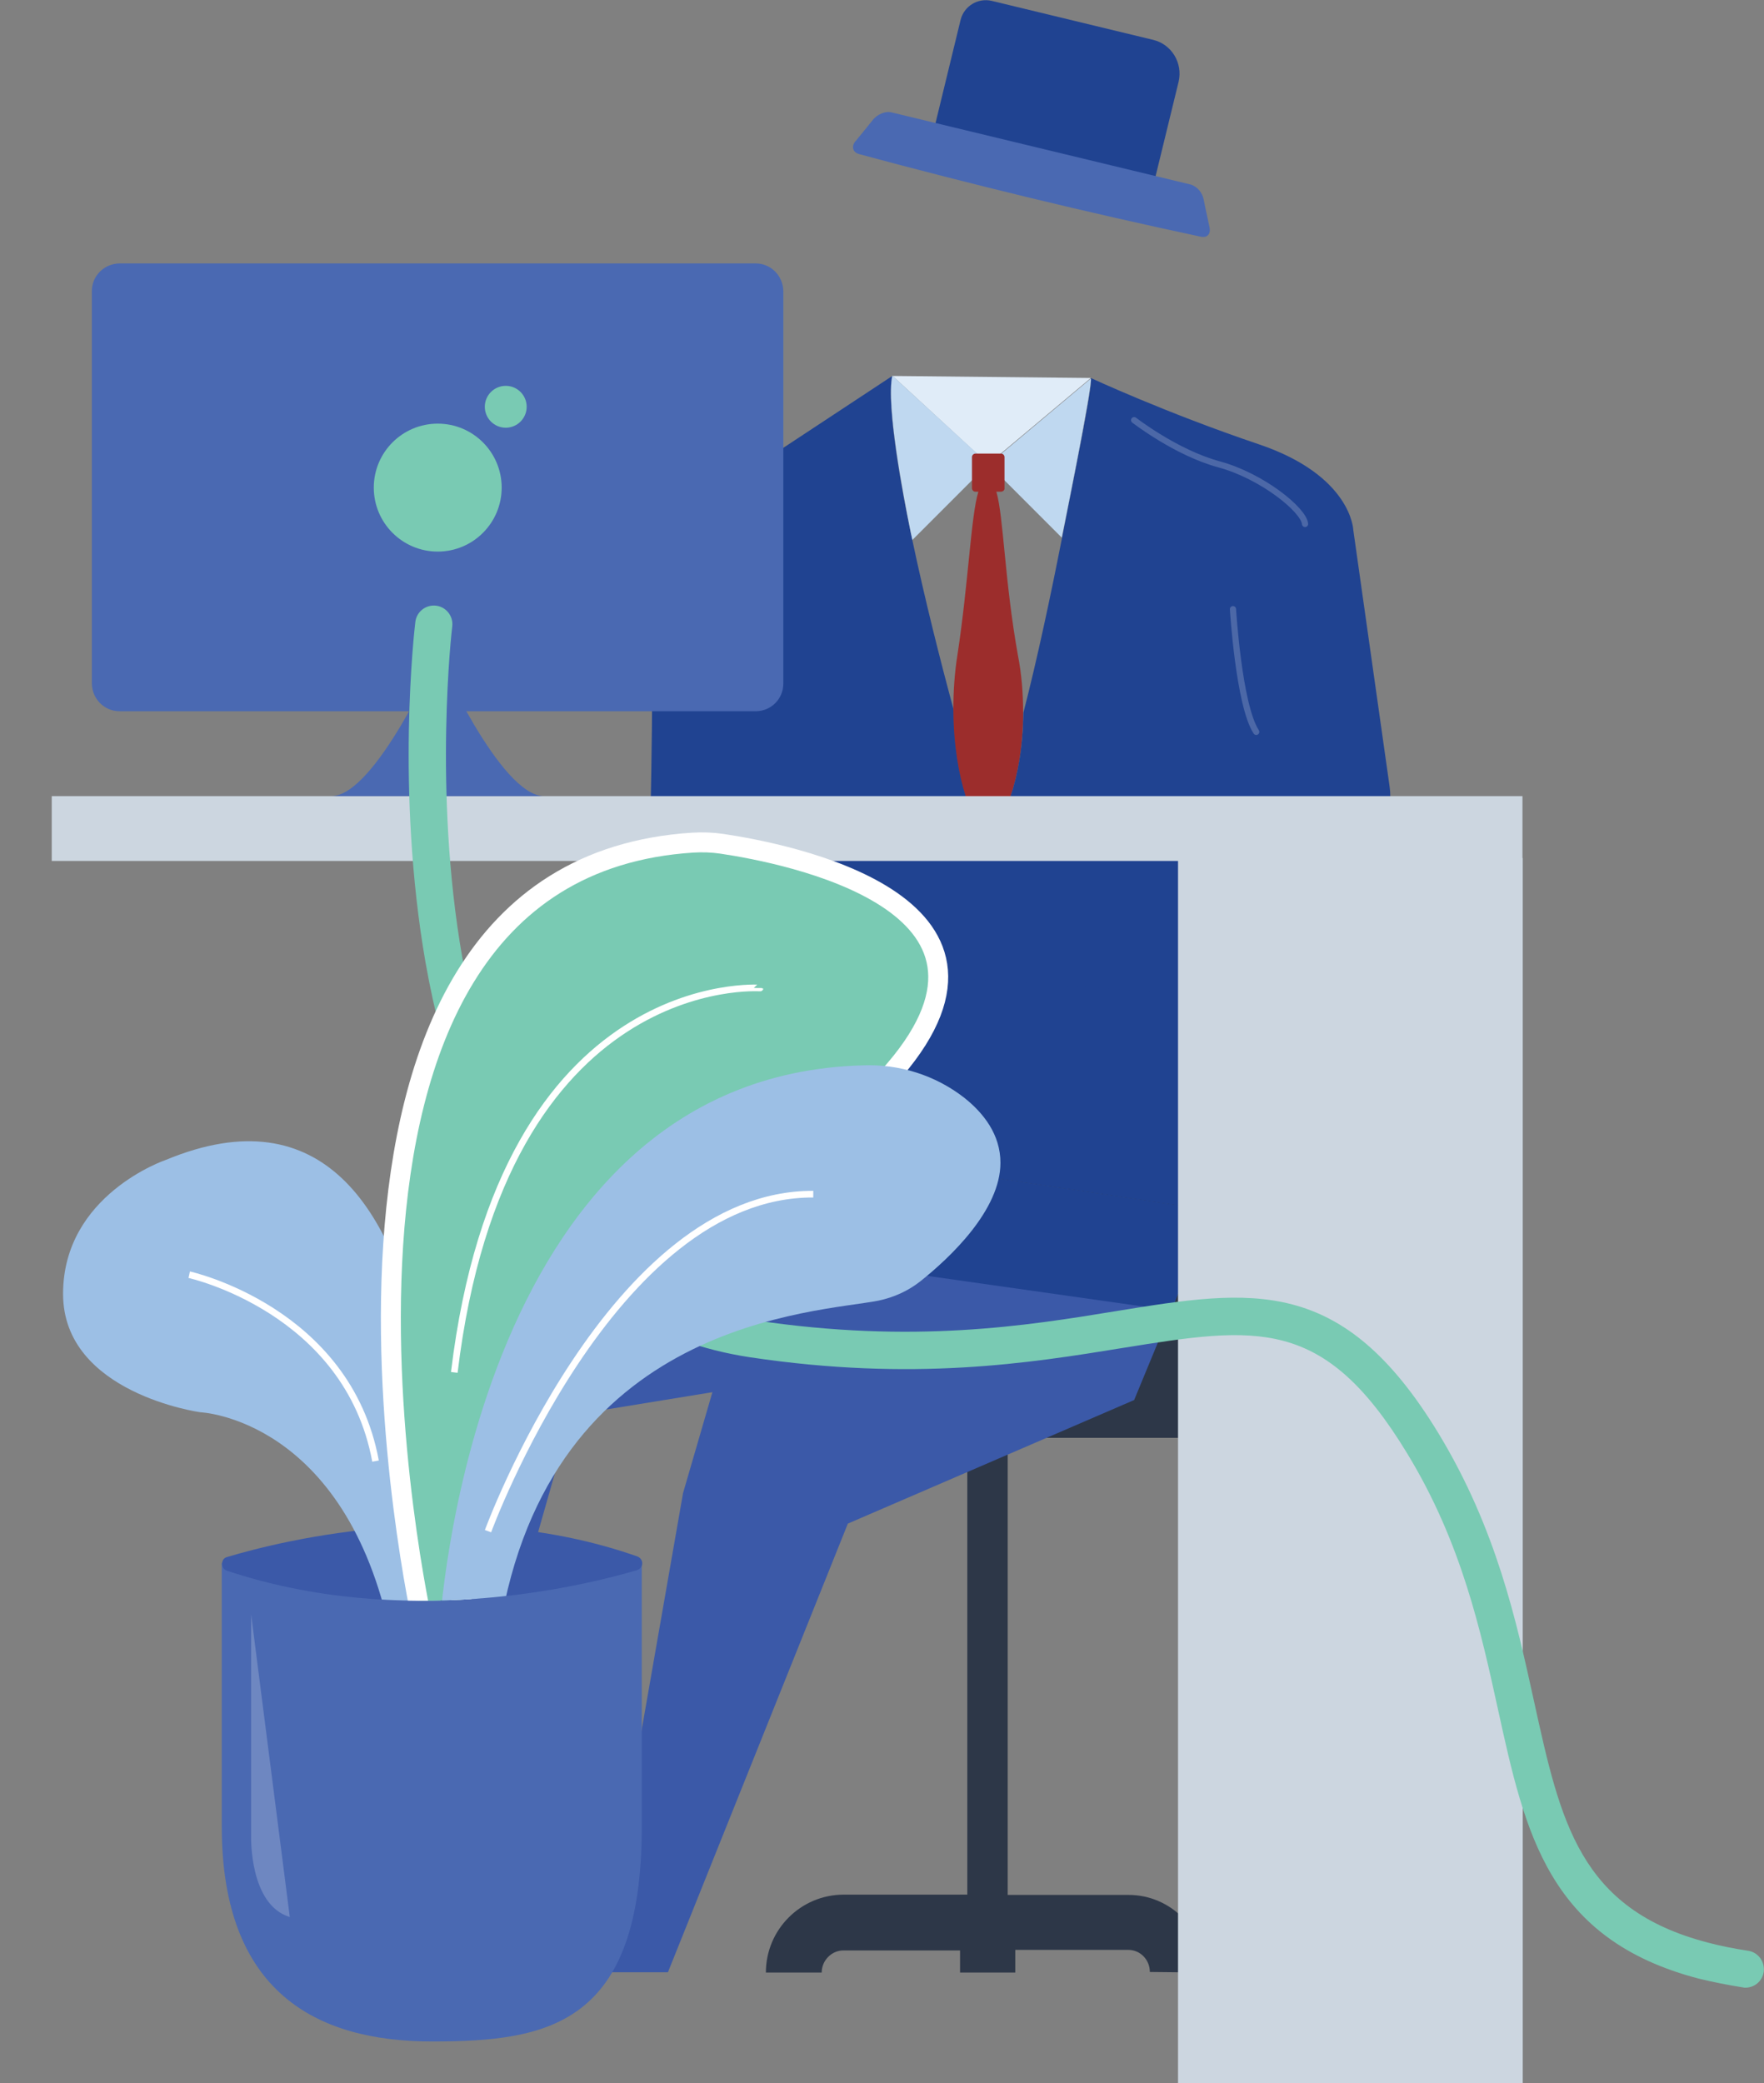 <svg version="1.1" id="Layer_1" xmlns="http://www.w3.org/2000/svg" xmlns:xlink="http://www.w3.org/1999/xlink" x="0" y="0" viewBox="0 0 606.9 716.4" xml:space="preserve"><rect x="0" y="0" width="606.9" height="716.4" fill="#808080" stroke="none"/><style>.st0{fill:#2d3748}.st1{fill:#204391}.st4{fill:#9c2d2c}.st7{fill:#3b59a8}.st8{fill:#ccd6e0}.st9{fill:#4a69b2}.st10{fill:#79cab3}.st13{fill:#9cbfe5}</style><path class="st0" d="M427 481.4H273.2V294.2c0-8.8 7.1-15.9 15.9-15.9h122.1c8.8 0 15.9 7.1 15.9 15.9l-.1 187.2zm-94.2 13.2h13.9v166.6h-13.9V494.6z"/><path class="st0" d="M282.7 678.4h-19.2c0-14.8 12-26.8 26.8-26.8h49.4v19.2h-49.4c-4.1-.1-7.6 3.4-7.6 7.6z"/><path class="st0" d="M414.6 678.4l-19-.2c0-4.2-3.3-7.6-7.4-7.6h-38.9v7.8h-19v-26.7h58c14.6 0 26.4 12.1 26.3 26.7zM245.2 478.8h189.6v15.7H245.2v-15.7z"/><path class="st1" d="M478.1 277.3l-13.3 90.2-222.5 9.6-15.9-39.1-3.1-6.7v-29.2s1.8-65.7.8-93.8c-1-28.1 12.2-32.4 12.2-32.4l70.7-46.6c-2.3 10.1 3.8 41.8 6.1 52.7.1.4.1.7.2 1 .4 1.7.6 2.8.6 2.8 4.2 19.9 9.5 41 14.2 58.3.1 23.9 7.2 41.4 11.8 41.4 4.5 0 12-17.1 12.2-40.4 4.7-18.2 9.4-40.3 13.3-60.2s10.6-52.4 9.9-54.9c0 0 25.8 12 57.8 22.8 32 10.8 32.5 29.5 32.5 29.5l12.5 88.3c.3 2.1.3 4.4 0 6.7z"/><path class="st1" d="M313.1 182c-2.2-10.9-8.3-42.6-6.1-52.7-1 11.7 1.8 31.3 6.1 52.7zm25.6 99.5c4.1-4.8 8.8-18.8 13.3-36.4-.1 23.3-7.6 40.4-12.2 40.4s-11.7-17.6-11.8-41.4c5.9 21.7 10.7 37.4 10.7 37.4zm26.6-96.6c5.8-29.9 9.9-54.9 9.9-54.9.8 2.5-9.9 54.9-9.9 54.9z"/><path d="M307.1 129.3l68.2.7-35.3 29.6-32.9-30.3z" fill="#e0ecf8"/><path d="M365.3 184.9l-19.6-19.6-5.6-5.6 4.1-3.4 31.1-26.1c.7 2.3-10 54.7-10 54.7zM340 159.6l-5.6 5.6-20.5 20.5s-.2-1-.6-2.8c-.1-.4-.1-.7-.2-1-2.2-10.9-8.3-42.6-6.1-52.7l29.2 26.8 3.8 3.6z" fill="#bfd8f0"/><path class="st4" d="M344.4 169.1h-8.8c-.7 0-1.2-.6-1.2-1.2v-10.7c0-.7.6-1.2 1.2-1.2h8.8c.7 0 1.2.6 1.2 1.2v10.7c.1.6-.5 1.2-1.2 1.2z"/><path class="st4" d="M352 245.1c-.1 23.3-7.6 40.4-12.2 40.4s-11.7-17.6-11.8-41.4c0-6.3.4-12.6 1.4-18.8 3.9-25.8 4.6-47.5 7.2-56.2.8-2.6 1.8-4.1 3.1-4.1s2.3 1.5 3.1 4.1c2.5 8.7 2.8 30.5 7.4 56.2 1.3 6.6 1.8 13.2 1.8 19.8z"/><path d="M390.2 144.5s14.4 11.2 29.2 15.2 29.2 15.7 29.6 20.5" opacity=".198" fill="none" stroke="#fff" stroke-width="2.131" stroke-linecap="round" stroke-miterlimit="10"/><path d="M424.2 209.5s2 33 8 42.2" opacity=".196" fill="none" stroke="#fff" stroke-width="2.131" stroke-linecap="round" stroke-miterlimit="10"/><path class="st1" d="M471.6 346.1l-21.2 75.2-206.6-30.8-20.4-61.4 248.2 17z"/><path class="st7" d="M246.4 428.5c-2.6 2.1-105.5 23.6-105.5 23.6l-20.1 209h26.1l49.7-174.4 48.5-7.9-10.1 34.7-28.8 164.8h23.6L291.7 524l98.5-42.5 26.9-65.1-173.4-25.9 2.7 38z"/><path class="st1" d="M246.4 428.5l156.5 22.2 14.2-34.4-173.3-25.8 2.6 38z"/><path class="st8" d="M17.8 273.8h506v22.3h-506v-22.3z"/><path class="st8" d="M405.3 295.1h118.6v421.3H405.3V295.1z"/><path class="st9" d="M260.1 244.6h-219c-5.2 0-9.4-4.2-9.5-9.5v-135c0-5.2 4.2-9.4 9.5-9.5H260c5.2 0 9.4 4.2 9.5 9.5v135c0 5.2-4.1 9.4-9.3 9.5h-.1z"/><circle class="st10" cx="150.6" cy="167.7" r="22"/><circle class="st10" cx="174" cy="139.9" r="7.2"/><path class="st9" d="M150.6 225.1s21.5 48.7 36.6 48.7h-36.6v-48.7zm0 0s-21.5 48.7-36.6 48.7h36.6v-48.7z"/><path class="st10" d="M600.5 683.6c-.3 0-.6 0-.9-.1-5.1-.8-10.1-1.8-15.1-3-51.8-13.5-59.8-50.1-69.1-92.5-5.9-26.9-12.5-57.4-31.3-88.2-28.7-47.3-51.8-43.6-97.9-36.2-32 5.2-71.9 11.6-128.1 3.2-33.1-5-59.8-21.7-79.3-49.7-15.3-22-26.2-51-32.4-86.1-10.3-59.1-3.8-114.7-3.5-117.1.4-3.5 3.6-6 7.1-5.6 3.5.4 6 3.6 5.6 7.1-.1.6-6.6 56.3 3.4 113.6 13.2 75 47.1 117.1 100.9 125.1 54.3 8.1 93.1 1.9 124.2-3.2 46.8-7.6 77.7-12.5 110.9 42.2 19.8 32.7 26.7 64.3 32.8 92.1 9.1 41.4 15.6 71.4 59.8 82.9 4.5 1.2 9.2 2.1 13.8 2.8 3.5.5 5.9 3.8 5.4 7.3-.5 3.2-3.2 5.4-6.3 5.4z"/><path class="st9" d="M148.6 702.1c-39.9 0-72.3-17.1-72.3-73.9v-90.6h144.5v90.6c0 68.4-32.3 73.9-72.2 73.9z"/><path class="st7" d="M78.1 535.5c20.4-6.1 82.1-21 141.2-.2 1.3.5 2 1.9 1.5 3.2-.3.7-.9 1.3-1.6 1.5-20 5.9-80.8 20.3-141.1.2-1.3-.4-2-1.8-1.6-3.1.2-.8.8-1.4 1.6-1.6z"/><path d="M86.4 555.2v76.3s-.7 23.6 13.3 27.8L86.4 555.2z" opacity=".201" fill="#fff"/><path class="st1" d="M395.6 68.7l-75.7-18.3 10.6-43.6c1.2-4.7 5.9-7.6 10.7-6.5l55.5 13.4c6.4 1.5 10.3 8 8.8 14.4l-9.9 40.6z"/><path class="st9" d="M413.1 81.4C373.7 73 334.5 63.5 295.6 53c-2.2-.6-2.8-2.6-1.3-4.4 2.5-3 3.7-4.5 6.1-7.5 1.5-1.8 4.2-2.9 6.1-2.5 34.4 8.3 68.9 16.6 103.3 24.9 2.2.8 3.8 2.7 4.3 5 .7 3.7 1.2 5.6 2 9.5.6 2.5-.8 3.9-3 3.4z"/><defs><path id="SVGID_1_" d="M0 409.4c11.5-3.4 73.8-130.3 210.1-135.7 105.5-4.2 121.3 47.2 147.1 56.3.5.2 42.4 69.6-8.8 105.8-30.2 21.4-70 26.9-100.6 48.5-19 13.4 15.1 8.4 0 19.1-27.4 19.4-26.9 34.8-27 35.1-.3.7-.9 1.3-1.6 1.5-20 5.9-80.8 20.3-141.1.2-1.3-.4-2-1.8-1.6-3.1.1-.3 11.2-8.7-4.2-37.9-9.1-17.2-23.7 12.5-33.5-6.2C17.3 452.5-.3 409.5 0 409.4z"/></defs><clipPath id="SVGID_2_"><use xlink:href="#SVGID_1_" overflow="visible"/></clipPath><g clip-path="url(#SVGID_2_)"><path class="st13" d="M151.1 561.6s14.8-207.8-94-162.7c0 0-35.4 11.9-35.4 46.1s47.2 40.7 47.2 40.7 50.1 2 65.6 77.2l16.6-1.3z"/><path d="M145.5 559s-58.2-259.5 92.8-269.2c3.4-.2 6.7-.1 10.1.4 22.2 3.3 108.8 20.1 59.4 77.8-56.4 66-116.5-3-150.6 190.4l-11.7.6z" fill="#79cab3" stroke="#fff" stroke-width="6.861" stroke-miterlimit="10"/><path class="st13" d="M151.1 561.6s9.6-191.6 145.8-195.2c12.5-.5 24.9 3.4 34.8 11.1 6.7 5.3 12.5 12.7 12.5 22.4 0 16.3-17.3 32.6-27.6 40.8-4.2 3.3-9.1 5.5-14.3 6.6-21 4.2-113.4 6.3-130.5 113.7l-20.7.6z"/><path d="M167.9 526.6s42.6-116.2 111.9-115.9m-18.3-70.9S173 333.3 156.3 472m-91.2-33.6s54.5 12 64.1 64.1" fill="none" stroke="#fff" stroke-width="2.287" stroke-miterlimit="10"/></g></svg>